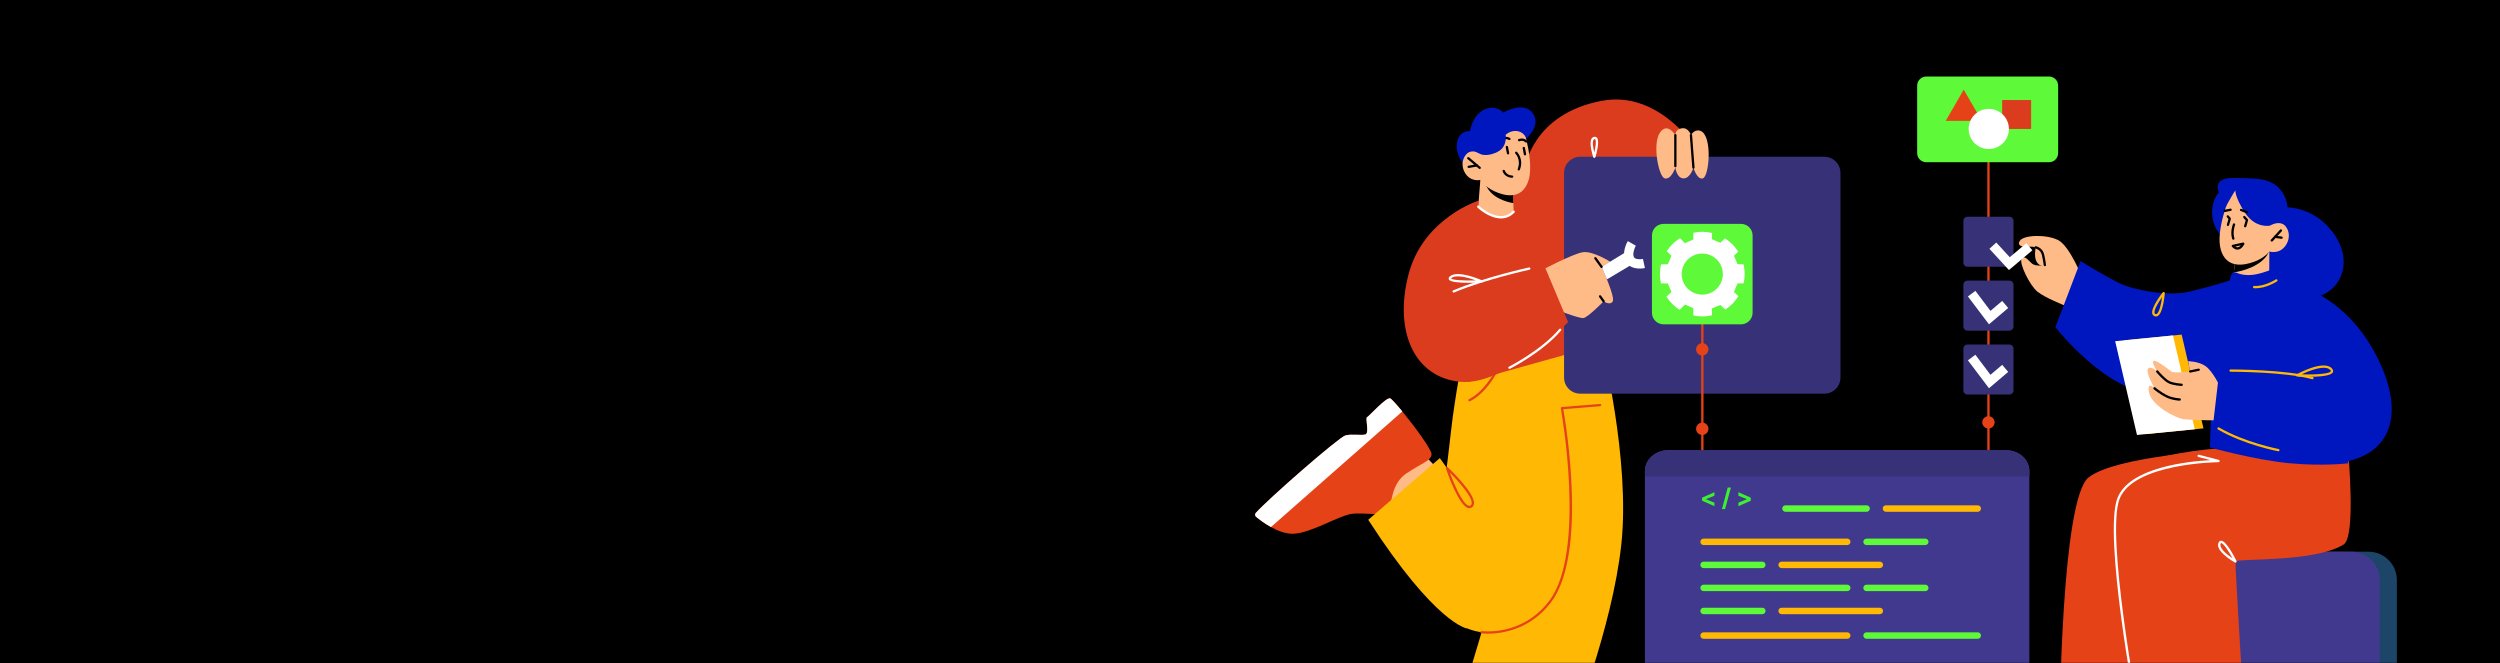 <svg width="980" height="260" viewBox="0 0 980 260" fill="none" xmlns="http://www.w3.org/2000/svg">
<path d="M980 0H0V260H980V0Z" fill="black"/>
<mask id="mask0_1455_33457" style="mask-type:alpha" maskUnits="userSpaceOnUse" x="480" y="0" width="500" height="260">
<path d="M980 0H480V260H980V0Z" fill="black"/>
</mask>
<g mask="url(#mask0_1455_33457)">
<path d="M536.855 196.8L552.159 212.04L567.537 187.866L558.887 178.956L536.855 196.8Z" fill="#FFBB87"/>
<path d="M544.957 156.153C543.384 155.605 536.681 163.156 535.869 163.555C535.058 163.954 536.968 169.898 535.158 170.321C533.348 170.745 530.065 170.022 527.431 170.67C524.96 171.268 497.049 195.654 492.256 201.075C491.856 201.536 491.931 202.246 492.43 202.645C493.529 203.555 495.663 205.187 498.21 206.608C500.993 208.153 504.289 209.424 507.322 209.212C514.499 208.701 524.722 202.134 529.903 201.436C535.095 200.738 543.346 202.77 544.457 200.066C545.568 197.374 545.344 189.586 551.285 185.586C557.227 181.586 560.834 180.739 561.171 178.184C561.396 176.465 554.606 167.231 549.7 161.287C547.353 158.434 545.443 156.328 544.944 156.153H544.957Z" fill="#E64218"/>
<path d="M544.957 156.153C543.384 155.605 536.681 163.156 535.87 163.555C535.058 163.954 536.968 169.898 535.158 170.321C533.348 170.745 530.065 170.022 527.432 170.67C524.96 171.268 497.049 195.654 492.256 201.075C491.857 201.536 491.931 202.246 492.431 202.645C493.529 203.555 495.664 205.187 498.21 206.608L549.713 161.287C547.366 158.434 545.456 156.328 544.957 156.153Z" fill="white"/>
<path d="M573.591 138.896C573.591 138.896 570.333 155.183 568.798 169.027C567.262 182.871 564.778 201.463 564.778 201.463C564.778 201.463 553.394 244.067 580.743 247.83C614.658 252.503 612.936 212.354 612.936 212.354L602.737 128.33L573.591 138.896Z" fill="#FFB904"/>
<path d="M536.343 203.754L564.416 179.58L572.78 191.343L575.039 246.345C575.039 246.345 562.819 244.7 536.343 203.754Z" fill="#FFB904"/>
<path d="M627.828 135.082C627.828 135.082 639.149 180.129 635.567 213.337C631.984 246.558 615.483 287.293 615.483 287.293L571.444 279.106L586.161 229.873L596.796 137.288L627.828 135.082Z" fill="#FFB904"/>
<path d="M583.241 248.413C588.271 248.413 599.68 247.08 607.994 236.127C622.349 217.211 613.873 166.37 612.824 160.414L627.279 159.243C627.529 159.218 627.716 159.006 627.691 158.757C627.666 158.508 627.454 158.308 627.204 158.346L612.25 159.554C612.125 159.554 612.001 159.629 611.926 159.729C611.851 159.828 611.813 159.966 611.838 160.09C611.938 160.651 621.962 216.227 607.27 235.578C596.672 249.535 580.969 247.404 580.819 247.379C580.57 247.342 580.345 247.516 580.308 247.765C580.27 248.015 580.445 248.239 580.695 248.276C580.732 248.276 581.681 248.413 583.253 248.413H583.241Z" fill="#E64218"/>
<path d="M575.976 199.204C576.35 199.204 576.7 199.092 577.024 198.856C577.511 198.494 577.773 197.983 577.823 197.335C578.085 193.173 567.937 183.553 567.513 183.142C567.363 182.993 567.126 182.98 566.951 183.092C566.776 183.205 566.701 183.429 566.764 183.616C567.263 185.074 571.732 197.958 575.414 199.117C575.601 199.179 575.801 199.204 575.988 199.204H575.976ZM568.286 185.173C571.619 188.525 577.074 194.606 576.912 197.273C576.887 197.647 576.75 197.921 576.487 198.108C576.238 198.295 575.988 198.332 575.689 198.232C573.317 197.485 569.984 189.734 568.286 185.161V185.173Z" fill="#E64218"/>
<path d="M576.037 157.338C576.1 157.338 576.175 157.325 576.237 157.288C582.341 154.31 586.261 146.908 586.423 146.596C586.535 146.372 586.448 146.098 586.223 145.986C585.998 145.874 585.724 145.961 585.611 146.173C585.574 146.247 581.667 153.624 575.825 156.465C575.6 156.577 575.501 156.852 575.613 157.076C575.688 157.238 575.85 157.338 576.025 157.338H576.037Z" fill="#E64218"/>
<path d="M582.116 77.999C582.116 77.999 561.62 82.398 554.767 104.429C547.914 126.46 575.575 149.674 575.575 149.674L627.827 135.083C627.827 135.083 621.561 78.522 615.307 72.865C609.041 67.208 582.116 77.987 582.116 77.987V77.999Z" fill="#DC3C1E"/>
<path d="M597.795 65.8C597.795 65.8 600.591 44.691 627.828 39.532C655.065 34.373 671.367 68.13 671.367 68.13L591.155 82.796L597.795 65.8Z" fill="#DC3C1E"/>
<path d="M595.81 56.566C595.81 56.566 604.523 50.535 601.128 44.816C597.745 39.096 589.307 44.105 589.307 44.105C589.307 44.105 586.386 40.753 581.767 42.984C577.149 45.214 576.225 51.37 576.225 51.37C576.225 51.37 571.707 50.959 571.07 56.442C570.433 61.925 576.025 67.22 576.025 67.22L595.81 56.554V56.566Z" fill="#0017BF"/>
<path d="M580.295 70.56L579.471 81.027C579.471 81.027 581.131 84.179 587.223 85.164C591.767 85.886 593.364 82.996 593.364 82.996L593.227 79.631L593.002 74.41L582.118 71.108L580.295 70.547V70.56Z" fill="#FFBB87"/>
<path d="M582.117 71.108C582.117 71.395 582.205 71.744 582.342 72.143C584.277 77.551 590.605 79.183 593.227 79.632L593.002 74.41L582.117 71.108Z" fill="black"/>
<path d="M597.209 50.735C597.209 50.735 601.677 64.292 598.944 71.407C596.21 78.523 589.632 76.753 585.775 74.959C581.918 73.164 580.295 70.548 580.295 70.548C580.295 70.548 576.45 71.457 574.278 67.769C572.106 64.068 574.016 60.242 576.238 59.52C578.46 58.809 580.844 60.579 580.844 60.579L579.209 56.604C579.209 56.604 589.37 38.162 597.221 50.71L597.209 50.735Z" fill="#FFBB87"/>
<path d="M580.032 66.247C580.157 66.247 580.294 66.197 580.382 66.085C580.544 65.898 580.519 65.611 580.332 65.449L575.876 61.686C575.688 61.524 575.401 61.549 575.239 61.736C575.077 61.923 575.102 62.209 575.289 62.371L579.745 66.135C579.832 66.209 579.932 66.247 580.045 66.247H580.032Z" fill="black"/>
<path d="M575.726 65.85C575.726 65.85 575.776 65.85 575.801 65.85L578.972 65.289C579.221 65.251 579.384 65.015 579.346 64.765C579.296 64.516 579.072 64.354 578.822 64.392L575.651 64.952C575.402 64.99 575.239 65.227 575.277 65.476C575.314 65.7 575.514 65.85 575.726 65.85Z" fill="black"/>
<path d="M588.034 55.607C588.159 55.607 588.284 55.557 588.371 55.458C589.832 53.838 591.392 54.822 591.454 54.86C591.666 54.997 591.941 54.934 592.078 54.723C592.216 54.511 592.153 54.224 591.941 54.1C591.167 53.601 589.27 53.103 587.685 54.847C587.51 55.034 587.535 55.321 587.722 55.495C587.809 55.57 587.922 55.607 588.022 55.607H588.034Z" fill="black"/>
<path d="M598.245 55.905C598.369 55.905 598.482 55.855 598.569 55.768C598.744 55.593 598.744 55.294 598.569 55.12C597.084 53.687 595.361 54.509 595.286 54.547C595.062 54.659 594.962 54.933 595.074 55.157C595.186 55.382 595.461 55.469 595.686 55.369C595.748 55.344 596.934 54.808 597.933 55.78C598.02 55.867 598.132 55.905 598.245 55.905Z" fill="black"/>
<path d="M595.361 66.833C595.548 66.833 595.71 66.721 595.785 66.546C597.408 62.359 594.786 59.68 594.674 59.568C594.499 59.394 594.212 59.394 594.037 59.568C593.863 59.742 593.863 60.029 594.037 60.216C594.137 60.316 596.334 62.596 594.936 66.222C594.849 66.459 594.961 66.721 595.198 66.808C595.248 66.833 595.311 66.833 595.361 66.833Z" fill="black"/>
<path d="M597.796 60.927C597.796 60.927 597.858 60.927 597.883 60.927C598.133 60.878 598.295 60.641 598.245 60.392L597.783 57.937C597.733 57.688 597.496 57.526 597.246 57.575C596.997 57.625 596.834 57.862 596.884 58.111L597.346 60.566C597.384 60.778 597.583 60.94 597.796 60.94V60.927Z" fill="black"/>
<path d="M591.154 60.541C591.154 60.541 591.216 60.541 591.241 60.541C591.491 60.492 591.653 60.255 591.603 60.006L591.141 57.551C591.092 57.302 590.854 57.14 590.605 57.189C590.355 57.239 590.193 57.476 590.243 57.725L590.705 60.18C590.742 60.392 590.942 60.554 591.154 60.554V60.541Z" fill="black"/>
<path d="M598.082 53.775C598.082 53.775 597.108 51.582 594.5 51.358C591.891 51.134 590.218 52.853 590.218 52.853C590.218 52.853 591.017 57.339 587.285 59.395C583.54 61.451 580.844 60.579 580.844 60.579L578.335 59.458L576.737 55.545L584.826 48.093L594.886 43.757L599.455 48.604L598.082 53.751V53.775Z" fill="#0017BF"/>
<path d="M592.727 69.687C593.026 69.687 593.226 69.476 593.213 69.226C593.213 68.977 593.014 68.815 592.751 68.778C592.652 68.803 590.604 68.778 589.88 66.859C589.793 66.622 589.531 66.51 589.294 66.597C589.057 66.684 588.944 66.946 589.032 67.183C589.781 69.177 591.74 69.687 592.714 69.687H592.727Z" fill="black"/>
<path d="M715.156 154.309H619.415C615.934 154.309 613.111 151.492 613.111 148.016V67.743C613.111 64.268 615.934 61.45 619.415 61.45L715.156 61.45C718.637 61.45 721.459 64.268 721.459 67.743V148.016C721.459 151.492 718.637 154.309 715.156 154.309Z" fill="#373178"/>
<path d="M603.374 106.409C603.374 106.409 616.493 99.468 620.475 98.87C624.457 98.272 631.26 102.645 631.26 102.645L627.828 104.627C627.828 104.627 633.195 116.34 632.196 118.122C631.198 119.904 628.614 118.122 628.614 118.122C628.614 118.122 622.448 124.477 620.663 124.676C618.878 124.876 609.329 121.1 609.329 121.1L603.362 106.409H603.374Z" fill="#FFBB87"/>
<path d="M605.16 103.632L576.725 113.75L579.645 78.722C579.645 78.722 557.839 85.364 552.084 107.794C546.317 130.223 554.668 148.08 572.555 149.675C590.443 151.258 614.696 126.261 614.696 126.261L605.16 103.632Z" fill="#DC3C1E"/>
<path d="M656.737 52.978C656.737 52.978 653.554 47.632 650.621 52.106C647.687 56.579 650.196 69.339 652.58 69.925C655.139 70.56 656.737 65.688 656.737 65.688C656.737 65.688 657.224 69.85 659.92 69.925C662.604 70 663.827 65.688 663.827 65.688C663.827 65.688 665.163 70.548 667.497 69.925C670.056 69.227 671.404 52.978 666.523 51.283C664.177 50.473 662.854 52.978 662.854 52.978C662.854 52.978 661.942 49.888 659.259 50.286C656.575 50.685 656.75 52.978 656.75 52.978H656.737Z" fill="#FFBB87"/>
<path d="M627.827 104.627L637.327 98.808L639.761 103.655L629.912 109.512L627.827 104.627Z" fill="white"/>
<path d="M642.794 105.275C640.759 105.275 638.35 104.652 637.239 102.433C635.554 99.069 637.814 94.957 638.088 94.508L641.246 96.315C640.834 97.038 639.811 99.43 640.497 100.801C640.984 101.773 643.131 101.698 644.042 101.511L644.804 105.075C644.242 105.2 643.543 105.275 642.807 105.275H642.794Z" fill="white"/>
<path d="M627.828 105.076C627.916 105.076 628.015 105.051 628.09 104.989C628.29 104.839 628.34 104.552 628.19 104.353L625.756 100.964C625.606 100.764 625.332 100.715 625.12 100.864C624.92 101.014 624.87 101.3 625.02 101.5L627.454 104.889C627.541 105.014 627.678 105.076 627.828 105.076Z" fill="black"/>
<path d="M628.627 118.57C628.714 118.57 628.814 118.545 628.889 118.483C629.089 118.333 629.139 118.059 628.989 117.847L627.604 115.916C627.454 115.717 627.167 115.667 626.967 115.804C626.767 115.953 626.717 116.228 626.867 116.439L628.253 118.371C628.34 118.495 628.477 118.558 628.627 118.558V118.57Z" fill="black"/>
<path d="M656.737 65.573C656.987 65.573 657.187 65.374 657.187 65.125V52.975C657.187 52.726 656.987 52.527 656.737 52.527C656.488 52.527 656.288 52.726 656.288 52.975V65.125C656.288 65.374 656.488 65.573 656.737 65.573Z" fill="black"/>
<path d="M663.828 66.147C664.115 66.122 664.302 65.91 664.277 65.661L663.303 52.951C663.278 52.702 663.054 52.515 662.817 52.527C662.567 52.552 662.38 52.764 662.392 53.013L663.366 65.724C663.378 65.96 663.578 66.147 663.815 66.147H663.828Z" fill="black"/>
<path d="M588.396 85.637C588.458 85.637 588.533 85.637 588.596 85.637C590.555 85.587 592.265 84.802 593.688 83.307C593.863 83.12 593.851 82.834 593.676 82.659C593.501 82.485 593.202 82.497 593.027 82.671C590.855 84.964 587.984 85.338 584.514 83.805C581.843 82.622 579.795 80.703 579.783 80.69C579.596 80.516 579.309 80.528 579.134 80.703C578.959 80.89 578.972 81.176 579.146 81.351C579.334 81.525 583.715 85.637 588.383 85.637H588.396Z" fill="white"/>
<path d="M569.834 114.695C569.834 114.695 569.959 114.695 570.009 114.658C582.079 109.562 599.38 105.761 599.555 105.724C599.805 105.674 599.954 105.425 599.904 105.188C599.855 104.939 599.605 104.789 599.368 104.839C599.193 104.876 581.805 108.689 569.659 113.823C569.422 113.923 569.322 114.185 569.422 114.421C569.497 114.596 569.659 114.695 569.847 114.695H569.834Z" fill="white"/>
<path d="M576.001 110.87C577.811 110.87 579.559 110.808 580.757 110.745C580.969 110.745 581.144 110.583 581.181 110.371C581.219 110.16 581.106 109.96 580.919 109.873C580.532 109.699 571.545 105.736 568.424 108.278C567.825 108.776 567.825 109.213 567.925 109.487C568.349 110.608 572.319 110.87 575.989 110.87H576.001ZM578.585 109.923C573.916 110.047 569.31 109.823 568.799 109.175C568.824 109.175 568.874 109.088 569.011 108.988C570.783 107.543 575.502 108.801 578.585 109.923Z" fill="white"/>
<path d="M624.982 61.913C625.194 61.913 625.356 61.776 625.418 61.589C625.73 60.555 627.203 55.321 625.993 53.976C625.805 53.764 625.443 53.539 624.894 53.639C624.457 53.726 624.108 53.976 623.871 54.374C622.785 56.206 624.37 61.066 624.545 61.614C624.607 61.801 624.782 61.926 624.982 61.926V61.913ZM625.156 54.511C625.256 54.511 625.294 54.549 625.319 54.574C625.83 55.147 625.481 57.589 624.969 59.758C624.532 58.05 624.12 55.733 624.657 54.823C624.757 54.648 624.894 54.549 625.069 54.524C625.106 54.524 625.131 54.524 625.169 54.524L625.156 54.511Z" fill="white"/>
<path d="M591.704 144.614C591.779 144.614 591.841 144.602 591.904 144.564C592.029 144.502 604.811 137.985 611.926 129.561C612.088 129.374 612.063 129.088 611.876 128.926C611.688 128.764 611.401 128.789 611.239 128.976C604.249 137.25 591.629 143.68 591.504 143.754C591.28 143.866 591.192 144.141 591.305 144.365C591.379 144.527 591.542 144.614 591.716 144.614H591.704Z" fill="white"/>
<path d="M658.497 184.665C658.61 184.665 658.709 184.627 658.797 184.553C658.984 184.391 658.997 184.092 658.834 183.917L654.578 179.219C654.403 179.032 654.116 179.02 653.929 179.182C653.741 179.344 653.729 179.643 653.891 179.817L658.148 184.515C658.235 184.615 658.36 184.665 658.485 184.665H658.497Z" fill="white"/>
<path d="M654.241 184.665C654.366 184.665 654.49 184.615 654.578 184.515L658.834 179.817C658.997 179.63 658.984 179.344 658.797 179.182C658.61 179.007 658.322 179.032 658.148 179.219L653.891 183.917C653.729 184.104 653.741 184.39 653.929 184.552C654.016 184.627 654.128 184.665 654.228 184.665H654.241Z" fill="white"/>
<path d="M685.36 248.426H754.388C757.009 248.426 759.144 246.295 759.144 243.678V187.779C759.144 185.162 757.009 183.031 754.388 183.031H685.36C682.738 183.031 680.604 185.162 680.604 187.779V243.678C680.604 246.295 682.738 248.426 685.36 248.426ZM754.388 183.928C756.51 183.928 758.232 185.648 758.232 187.766V243.666C758.232 245.784 756.51 247.504 754.388 247.504H685.36C683.238 247.504 681.515 245.784 681.515 243.666V187.766C681.515 185.648 683.238 183.928 685.36 183.928H754.388Z" fill="#E64218"/>
<path d="M681.053 195.953H758.694C758.944 195.953 759.144 195.753 759.144 195.492C759.144 195.23 758.944 195.031 758.694 195.031H681.053C680.803 195.031 680.604 195.23 680.604 195.492C680.604 195.753 680.803 195.953 681.053 195.953Z" fill="#E64218"/>
<path d="M749.582 192.538C749.707 192.538 749.844 192.488 749.932 192.376L754.063 187.516C754.226 187.329 754.201 187.043 754.013 186.881C753.826 186.719 753.539 186.744 753.377 186.931L749.245 191.79C749.083 191.977 749.108 192.264 749.295 192.426C749.382 192.501 749.482 192.538 749.595 192.538H749.582Z" fill="#E64218"/>
<path d="M753.726 192.538C753.826 192.538 753.939 192.501 754.026 192.426C754.213 192.264 754.238 191.977 754.076 191.79L749.944 186.931C749.782 186.744 749.495 186.719 749.308 186.881C749.12 187.043 749.095 187.329 749.258 187.516L753.389 192.376C753.477 192.488 753.602 192.538 753.739 192.538H753.726Z" fill="#E64218"/>
<path d="M928.456 318.993H861.949C855.814 318.993 850.84 314.028 850.84 307.903V227.355C850.84 221.23 855.814 216.265 861.949 216.265H928.456C934.591 216.265 939.565 221.23 939.565 227.355V307.903C939.565 314.028 934.591 318.993 928.456 318.993Z" fill="#1D4568"/>
<path d="M921.777 318.993H855.271C849.135 318.993 844.161 314.028 844.161 307.903V227.355C844.161 221.23 849.135 216.265 855.271 216.265H921.777C927.913 216.265 932.887 221.23 932.887 227.355V307.903C932.887 314.028 927.913 318.993 921.777 318.993Z" fill="#40398D"/>
<path d="M779.466 199.967C779.591 199.967 779.703 199.917 779.79 199.83C779.878 199.743 779.928 199.63 779.928 199.506V58.61C779.928 58.361 779.728 58.161 779.478 58.161C779.229 58.161 779.029 58.361 779.029 58.61V199.057L667.773 198.982V118.173C667.773 117.924 667.573 117.725 667.323 117.725C667.074 117.725 666.874 117.924 666.874 118.173V199.431C666.874 199.68 667.074 199.88 667.323 199.892L779.491 199.967H779.466Z" fill="#E64218"/>
<path d="M798.389 95.408C798.389 95.408 796.105 102.598 800.049 104.081C804.006 105.564 804.019 101.464 804.019 101.464L801.572 96.318L798.389 95.421V95.408Z" fill="#FFBB87"/>
<path d="M816.613 109.701C816.613 109.701 811.446 96.405 806.74 94.087C802.034 91.769 793.084 92.056 791.711 94.499C790.35 96.928 794.444 96.978 795.505 96.729C796.566 96.48 799.762 97.178 800.511 98.262C801.272 99.346 801.572 103.907 801.572 103.907C801.572 103.907 798.077 104.617 796.566 103.346C795.056 102.075 793.533 99.782 792.472 101.464C791.411 103.134 795.655 111.931 798.701 114.349C801.734 116.779 809.473 119.807 809.473 119.807L816.613 109.701Z" fill="#FFBB87"/>
<path d="M801.585 104.355C801.872 104.33 802.059 104.106 802.034 103.857C802.034 103.795 801.884 102.287 801.322 99.794C800.698 97.053 798.214 96.53 798.102 96.505C797.865 96.455 797.615 96.617 797.565 96.866C797.515 97.115 797.678 97.352 797.915 97.402C798.002 97.415 799.937 97.851 800.424 100.006C800.973 102.436 801.11 103.932 801.123 103.944C801.148 104.181 801.347 104.355 801.572 104.355H801.585Z" fill="black"/>
<path d="M771.264 84.953H787.666C788.563 84.953 789.289 85.678 789.289 86.573V102.946C789.289 103.841 788.563 104.566 787.666 104.566H771.264C770.368 104.566 769.642 103.841 769.642 102.946V86.573C769.642 85.678 770.368 84.953 771.264 84.953Z" fill="#373178"/>
<path d="M771.264 110H787.666C788.563 110 789.289 110.726 789.289 111.62V127.994C789.289 128.888 788.563 129.614 787.666 129.614H771.264C770.368 129.614 769.642 128.888 769.642 127.994V111.62C769.642 110.726 770.368 110 771.264 110Z" fill="#373178"/>
<path d="M771.264 135.044H787.666C788.563 135.044 789.289 135.77 789.289 136.664V153.038C789.289 153.933 788.563 154.658 787.666 154.658H771.264C770.368 154.658 769.642 153.933 769.642 153.038V136.664C769.642 135.77 770.368 135.044 771.264 135.044Z" fill="#373178"/>
<path d="M787.503 105.849L796.69 98.111L794.331 95.332L787.828 100.827L782.535 95.07L779.852 97.537L787.503 105.849Z" fill="white"/>
<path d="M779.677 127.133L787.217 120.728L784.858 117.962L780.264 121.862L774.347 114.012L771.426 116.205L779.677 127.133Z" fill="white"/>
<path d="M779.677 152.191L787.217 145.786L784.858 143.02L780.264 146.92L774.347 139.057L771.426 141.25L779.677 152.191Z" fill="white"/>
<path d="M803.22 30H755.1C753.128 30 751.53 31.595 751.53 33.564V60.031C751.53 62 753.128 63.595 755.1 63.595H803.22C805.192 63.595 806.79 62 806.79 60.031V33.564C806.79 31.595 805.192 30 803.22 30Z" fill="#5EF939"/>
<path d="M644.805 184.627V259.792C644.805 264.302 648.924 267.954 653.979 267.954H786.306C791.387 267.954 795.506 264.302 795.506 259.792V184.627C795.506 180.116 791.387 176.465 786.306 176.465H653.979C648.924 176.465 644.805 180.116 644.805 184.627Z" fill="#40398D"/>
<path d="M699.905 198.084H731.723C732.423 198.084 732.99 198.651 732.99 199.351C732.99 200.051 732.423 200.619 731.723 200.619H699.905C699.205 200.619 698.638 200.051 698.638 199.351C698.638 198.651 699.205 198.084 699.905 198.084Z" fill="#5EF939"/>
<path d="M667.808 211.134H724.117C724.817 211.134 725.385 211.701 725.385 212.401C725.385 213.101 724.817 213.669 724.117 213.669H667.808C667.108 213.669 666.541 213.101 666.541 212.401C666.541 211.701 667.108 211.134 667.808 211.134Z" fill="#FFB904"/>
<path d="M731.685 211.134H754.707C755.407 211.134 755.975 211.701 755.975 212.401C755.975 213.101 755.407 213.669 754.707 213.669H731.685C730.985 213.669 730.417 213.101 730.417 212.401C730.417 211.701 730.985 211.134 731.685 211.134Z" fill="#5EF939"/>
<path d="M667.808 247.87H724.117C724.817 247.87 725.385 248.437 725.385 249.137C725.385 249.837 724.817 250.405 724.117 250.405H667.808C667.108 250.405 666.541 249.837 666.541 249.137C666.541 248.437 667.108 247.87 667.808 247.87Z" fill="#FFB904"/>
<path d="M731.685 247.87H775.284C775.984 247.87 776.552 248.437 776.552 249.137C776.552 249.837 775.984 250.405 775.284 250.405H731.684C730.984 250.405 730.417 249.837 730.417 249.137C730.417 248.437 730.984 247.87 731.685 247.87Z" fill="#5EF939"/>
<path d="M667.808 229.194H724.117C724.817 229.194 725.385 229.761 725.385 230.461C725.385 231.161 724.817 231.729 724.117 231.729H667.808C667.108 231.729 666.541 231.161 666.541 230.461C666.541 229.761 667.108 229.194 667.808 229.194Z" fill="#5EF939"/>
<path d="M731.685 229.194H754.707C755.407 229.194 755.975 229.761 755.975 230.461C755.975 231.161 755.407 231.729 754.707 231.729H731.685C730.985 231.729 730.417 231.161 730.417 230.461C730.417 229.761 730.985 229.194 731.685 229.194Z" fill="#5EF939"/>
<path d="M736.897 222.699L698.398 222.699C697.698 222.699 697.131 222.131 697.131 221.431C697.131 220.731 697.698 220.164 698.398 220.164L736.897 220.164C737.597 220.164 738.165 220.731 738.165 221.431C738.165 222.131 737.597 222.699 736.897 222.699Z" fill="#FFB904"/>
<path d="M690.831 222.699L667.809 222.699C667.109 222.699 666.541 222.131 666.541 221.431C666.541 220.731 667.109 220.164 667.809 220.164L690.831 220.164C691.531 220.164 692.099 220.731 692.099 221.431C692.099 222.131 691.531 222.699 690.831 222.699Z" fill="#5EF939"/>
<path d="M736.897 240.759L698.398 240.759C697.698 240.759 697.131 240.191 697.131 239.491C697.131 238.791 697.698 238.224 698.398 238.224L736.897 238.224C737.597 238.224 738.165 238.791 738.165 239.491C738.165 240.191 737.597 240.759 736.897 240.759Z" fill="#FFB904"/>
<path d="M690.831 240.759L667.809 240.759C667.109 240.759 666.541 240.191 666.541 239.491C666.541 238.791 667.109 238.224 667.809 238.224L690.831 238.224C691.531 238.224 692.099 238.791 692.099 239.491C692.099 240.191 691.531 240.759 690.831 240.759Z" fill="#5EF939"/>
<path d="M667.216 196.281V195.09L672.06 192.941V194.318L668.769 195.651V195.71L672.06 197.043V198.42L667.216 196.281ZM678.522 191.105L676.237 199.572H674.997L677.272 191.105H678.522ZM686.304 196.281L681.46 198.42V197.043L684.751 195.71V195.651L681.46 194.318V192.941L686.304 195.09V196.281Z" fill="#3DF130"/>
<path d="M739.29 198.084H775.284C775.984 198.084 776.552 198.651 776.552 199.351C776.552 200.051 775.984 200.619 775.284 200.619H739.29C738.59 200.619 738.022 200.051 738.022 199.351C738.022 198.651 738.59 198.084 739.29 198.084Z" fill="#FFB904"/>
<path d="M890.384 81.675C890.384 81.675 903.853 78.061 913.864 90.311C923.887 102.56 917.659 117.637 901.781 117.201C885.916 116.765 882.221 100.578 882.221 100.578L890.372 81.688L890.384 81.675Z" fill="#0017BF"/>
<path d="M870.163 91.758C870.163 91.758 866.331 87.695 867.292 81.266C867.941 76.904 869.851 75.459 869.851 75.459C869.851 75.459 866.78 69.59 875.58 69.777C884.368 69.963 891.57 69.216 895.49 76.767C897.799 81.216 896.875 90.873 896.875 90.873L870.163 91.758Z" fill="#0017BF"/>
<path d="M889.586 98.609L889.524 109.313C889.524 109.313 887.576 112.378 881.298 112.852C876.617 113.201 875.156 110.796 875.156 110.796L876.342 101.438L887.689 99.02L889.586 98.609Z" fill="#FFBB87"/>
<path d="M889.573 97.963C889.548 98.25 889.436 98.599 889.261 98.997C886.827 104.331 878.364 106.511 875.668 106.736L876.342 101.452L889.573 97.963Z" fill="black"/>
<path d="M874.083 77.016C874.083 77.016 868.378 90.412 870.55 97.876C872.722 105.352 879.55 104.106 883.632 102.611C887.714 101.128 889.586 98.598 889.586 98.598C889.586 98.598 893.418 99.857 895.939 96.281C898.461 92.704 896.851 88.654 894.654 87.732C892.457 86.823 889.885 88.418 889.885 88.418L891.883 84.517C891.883 84.517 883.132 64.904 874.083 76.991V77.016Z" fill="#FFBB87"/>
<path d="M889.886 88.443C889.886 88.443 884.169 89.714 880.05 83.409C875.93 77.103 876.255 74.474 876.255 74.474L872.41 81.141C872.41 81.141 871.437 76.593 873.209 73.639C874.982 70.686 876.892 71.259 876.892 71.259L889.624 74.175L893.156 84.243L889.898 88.443H889.886Z" fill="#0017BF"/>
<path d="M875.468 93.988C875.468 93.988 875.567 93.988 875.605 93.963C875.842 93.888 875.979 93.626 875.892 93.39C875.081 90.91 876.154 88.206 876.167 88.181C876.267 87.944 876.154 87.683 875.917 87.583C875.68 87.483 875.418 87.595 875.318 87.832C875.268 87.957 874.107 90.873 875.018 93.664C875.081 93.851 875.255 93.975 875.455 93.975L875.468 93.988Z" fill="black"/>
<path d="M890.547 94.71C890.671 94.71 890.796 94.66 890.884 94.561L894.454 90.66C894.628 90.473 894.616 90.187 894.429 90.012C894.241 89.838 893.954 89.85 893.779 90.037L890.209 93.938C890.035 94.124 890.047 94.411 890.234 94.585C890.322 94.66 890.434 94.71 890.547 94.71Z" fill="black"/>
<path d="M894.379 93.626C894.603 93.626 894.803 93.465 894.828 93.228C894.865 92.979 894.691 92.754 894.441 92.717L891.92 92.38C891.67 92.356 891.445 92.517 891.408 92.767C891.37 93.016 891.545 93.24 891.795 93.278L894.316 93.614C894.316 93.614 894.354 93.614 894.379 93.614V93.626Z" fill="black"/>
<path d="M872.072 83.12C872.072 83.12 872.135 83.12 872.16 83.12L874.469 82.672C874.718 82.622 874.881 82.385 874.831 82.136C874.781 81.887 874.544 81.737 874.294 81.775L871.985 82.223C871.735 82.273 871.573 82.51 871.623 82.759C871.66 82.971 871.86 83.133 872.072 83.133V83.12Z" fill="black"/>
<path d="M880.885 83.656C881.073 83.656 881.247 83.544 881.31 83.357C881.397 83.121 881.272 82.859 881.048 82.772L878.651 81.874C878.414 81.787 878.152 81.912 878.064 82.136C877.977 82.373 878.102 82.635 878.327 82.722L880.723 83.619C880.723 83.619 880.823 83.644 880.885 83.644V83.656Z" fill="black"/>
<path d="M873.358 88.59C873.558 88.59 873.745 88.466 873.795 88.266L874.494 85.849C874.532 85.699 874.494 85.55 874.407 85.425L873.646 84.541C873.483 84.354 873.196 84.329 873.009 84.491C872.822 84.653 872.797 84.939 872.959 85.126L873.558 85.837L872.934 88.03C872.859 88.266 873.009 88.528 873.246 88.59C873.284 88.59 873.333 88.603 873.371 88.603L873.358 88.59Z" fill="black"/>
<path d="M880.123 89.116C880.323 89.116 880.498 88.991 880.56 88.792L881.259 86.374C881.297 86.225 881.259 86.063 881.159 85.951L880.111 84.779C879.949 84.592 879.649 84.58 879.462 84.742C879.274 84.904 879.262 85.191 879.424 85.39L880.298 86.374L879.674 88.555C879.599 88.792 879.749 89.053 879.986 89.116C880.023 89.116 880.073 89.128 880.111 89.128L880.123 89.116Z" fill="black"/>
<path d="M877.091 97.85C877.203 97.85 877.316 97.85 877.428 97.825C878.913 97.576 879.737 95.781 879.775 95.707C879.849 95.544 879.825 95.37 879.712 95.233C879.6 95.096 879.425 95.034 879.263 95.071L875.169 95.968C875.006 96.006 874.881 96.118 874.832 96.28C874.782 96.442 874.832 96.604 874.931 96.728C875.63 97.488 876.354 97.862 877.078 97.862L877.091 97.85ZM878.389 96.192C878.089 96.541 877.715 96.853 877.278 96.928C876.954 96.99 876.617 96.89 876.255 96.653L878.389 96.192Z" fill="black"/>
<path d="M870.925 176.453C870.925 176.453 829.533 178.783 818.773 187.107C808.013 195.431 807.414 282.57 807.414 282.57L841.179 286.408L841.491 201.101L870.925 176.453Z" fill="#E64218"/>
<path d="M892.332 109.924C892.332 109.924 891.146 105.762 890.547 105.762C889.761 105.762 885.417 107.856 881.46 107.831C877.515 107.806 876.829 106.572 875.655 106.734C874.482 106.896 874.045 109.924 874.045 109.924C874.045 109.924 866.73 112.354 858.23 114.323C849.729 116.292 836.373 113.713 830.756 110.984C825.139 108.255 815.577 102.348 815.577 102.348L805.704 128.254C805.704 128.254 825.738 153.862 844.112 154.011C862.486 154.161 884.643 150.522 884.643 150.522L892.32 109.912L892.332 109.924Z" fill="#0017BF"/>
<path d="M920.53 177.788C920.53 177.788 923.563 210.361 918.72 213.426C907.411 220.591 876.442 218.784 876.292 220.118C876.142 221.451 879.762 280.827 879.762 280.827L838.957 288.429C838.957 288.429 823.965 201.763 832.453 187.782C840.929 173.8 890.934 175.121 890.934 175.121L920.517 177.788H920.53Z" fill="#E64218"/>
<path d="M841.092 170.173L863.76 167.918L855.209 131.158L832.541 133.413L841.092 170.173Z" fill="#FFB904"/>
<path d="M837.696 170.509L860.352 168.266L851.801 131.494L829.145 133.749L837.696 170.509Z" fill="white"/>
<path d="M867.142 147.508L866.293 175.395C866.293 175.395 884.205 180.392 897.711 181.613C911.217 182.822 920.479 181.613 920.479 181.613V170.859L867.129 147.52L867.142 147.508Z" fill="#0017BF"/>
<path d="M870.063 151.132C870.063 151.132 867.354 145.525 864.621 143.556C861.887 141.587 857.718 141.6 857.718 141.6L858.542 145.6C858.542 145.6 852.188 146.435 851.115 145.6C850.041 144.765 845.485 141.126 844.274 141.438C843.064 141.737 845.635 145.6 845.635 145.6C845.635 145.6 842.901 143.095 841.99 144.615C841.079 146.136 844.574 152.192 844.574 152.192C844.574 152.192 841.391 149.014 842.452 154.011C843.513 159.008 852.75 163.855 855.945 164.316C859.141 164.765 871.936 164.815 871.936 164.815L870.051 151.132H870.063Z" fill="#FFBB87"/>
<path d="M858.541 146.062C858.541 146.062 858.604 146.062 858.629 146.062L861.974 145.376C862.224 145.327 862.373 145.09 862.323 144.841C862.274 144.591 862.036 144.442 861.787 144.492L858.441 145.177C858.192 145.227 858.042 145.464 858.092 145.713C858.142 145.925 858.329 146.074 858.541 146.074V146.062Z" fill="black"/>
<path d="M855.209 151.294C855.446 151.294 855.646 151.107 855.658 150.858C855.658 150.609 855.471 150.397 855.221 150.384C855.196 150.384 852.101 150.222 850.391 149.375C848.668 148.515 846.009 145.35 845.984 145.325C845.822 145.126 845.535 145.113 845.348 145.275C845.16 145.437 845.135 145.724 845.285 145.911C845.398 146.048 848.106 149.25 849.979 150.197C851.864 151.145 855.034 151.294 855.171 151.307C855.171 151.307 855.184 151.307 855.196 151.307L855.209 151.294Z" fill="black"/>
<path d="M854.447 157.052C854.697 157.052 854.896 156.853 854.896 156.603C854.896 156.354 854.709 156.142 854.447 156.142C854.422 156.142 851.876 156.068 849.704 155.021C846.883 153.663 844.898 151.881 844.873 151.868C844.686 151.706 844.399 151.719 844.224 151.906C844.062 152.092 844.074 152.379 844.261 152.554C844.349 152.628 846.358 154.423 849.304 155.856C851.651 156.99 854.31 157.064 854.422 157.077L854.447 157.052Z" fill="black"/>
<path d="M784.845 39.211H796.204V50.55H784.845V39.211Z" fill="#DC3C1E"/>
<path d="M769.779 35.148L766.246 41.267L762.714 47.385H769.779H776.856L773.324 41.267L769.779 35.148Z" fill="#E64218"/>
<path d="M779.602 58.425C775.245 58.425 771.713 54.899 771.713 50.549C771.713 46.2 775.245 42.674 779.602 42.674C783.959 42.674 787.491 46.2 787.491 50.549C787.491 54.899 783.959 58.425 779.602 58.425Z" fill="white"/>
<path d="M664.864 136.939C664.864 138.272 665.95 139.357 667.285 139.357C668.621 139.357 669.707 138.272 669.707 136.939C669.707 135.606 668.621 134.522 667.285 134.522C665.95 134.522 664.864 135.606 664.864 136.939Z" fill="#E64218"/>
<path d="M667.285 170.511C665.948 170.511 664.864 169.429 664.864 168.094C664.864 166.759 665.948 165.676 667.285 165.676C668.623 165.676 669.707 166.759 669.707 168.094C669.707 169.429 668.623 170.511 667.285 170.511Z" fill="#E64218"/>
<path d="M777.044 165.563C777.044 166.896 778.129 167.981 779.465 167.981C780.801 167.981 781.887 166.896 781.887 165.563C781.887 164.23 780.801 163.146 779.465 163.146C778.129 163.146 777.044 164.23 777.044 165.563Z" fill="#E64218"/>
<path d="M644.804 184.627V186.795H795.518V184.627C795.518 180.116 791.398 176.465 786.318 176.465H653.991C648.936 176.465 644.817 180.116 644.817 184.627H644.804Z" fill="#373178"/>
<path d="M837.809 279.306C837.809 279.306 837.859 279.306 837.896 279.306C838.146 279.256 838.308 279.019 838.258 278.77C838.133 278.085 825.451 209.899 830.843 195.643C836.186 181.55 869.327 181.189 869.664 181.176C869.889 181.176 870.088 181.002 870.113 180.777C870.138 180.553 870.001 180.341 869.776 180.279L862 178.26C861.763 178.198 861.513 178.347 861.45 178.584C861.388 178.821 861.538 179.07 861.775 179.145L866.518 180.379C857.918 180.827 834.613 183.157 830.007 195.319C824.515 209.811 836.847 276.128 837.372 278.945C837.409 279.156 837.609 279.318 837.821 279.318L837.809 279.306Z" fill="white"/>
<path d="M890.547 109.614C890.547 109.614 916.686 110.224 931.715 139.769C946.744 169.327 930.953 184.479 905.451 181.14C879.95 177.8 867.13 169.775 867.13 169.775L870.051 144.716L890.547 109.614Z" fill="#0017BF"/>
<path d="M906.487 148.678C906.687 148.678 906.874 148.554 906.924 148.354C906.999 148.118 906.849 147.856 906.612 147.794C896.152 144.803 874.594 144.828 874.382 144.815C874.132 144.815 873.933 145.015 873.933 145.276C873.933 145.526 874.132 145.725 874.382 145.725C875.306 145.725 896.189 145.762 906.362 148.666C906.4 148.666 906.45 148.678 906.487 148.678Z" fill="#FFB904"/>
<path d="M884.281 113.003C888.437 113.003 892.407 110.411 892.582 110.299C892.794 110.162 892.844 109.875 892.706 109.676C892.569 109.464 892.282 109.414 892.07 109.551C892.032 109.576 887.726 112.367 883.657 112.081C883.407 112.043 883.182 112.255 883.17 112.504C883.157 112.753 883.345 112.978 883.594 112.99C883.819 113.003 884.044 113.015 884.268 113.015L884.281 113.003Z" fill="#FFB904"/>
<path d="M845.135 124.067C845.41 124.067 845.672 123.992 845.909 123.83C847.944 122.546 848.543 115.705 848.606 114.933C848.618 114.733 848.506 114.546 848.318 114.472C848.131 114.397 847.919 114.459 847.794 114.609C847.307 115.219 843.063 120.677 843.7 122.982C843.825 123.444 844.137 123.78 844.586 123.954C844.773 124.029 844.948 124.054 845.123 124.054L845.135 124.067ZM847.532 116.49C847.182 119.157 846.459 122.422 845.435 123.057C845.273 123.169 845.11 123.182 844.923 123.107C844.736 123.032 844.636 122.92 844.586 122.733C844.274 121.587 845.959 118.683 847.532 116.478V116.49Z" fill="#FFB904"/>
<path d="M905.014 147.707C908.996 147.707 913.814 147.395 914.501 145.912C914.651 145.588 914.713 145.052 914.101 144.405C910.868 140.915 900.67 146.498 900.246 146.735C900.071 146.834 899.984 147.034 900.021 147.233C900.059 147.433 900.233 147.57 900.446 147.582C901.419 147.632 903.129 147.707 905.014 147.707ZM910.868 144.155C911.954 144.155 912.866 144.405 913.44 145.028C913.552 145.152 913.752 145.389 913.677 145.538C913.203 146.535 907.66 146.922 902.206 146.76C904.615 145.601 908.247 144.168 910.868 144.168V144.155Z" fill="#FFB904"/>
<path d="M876.304 220.565C876.417 220.565 876.529 220.527 876.616 220.44C876.766 220.303 876.804 220.091 876.716 219.904C875.78 218.035 872.61 211.967 870.687 211.967C870.35 211.967 869.913 212.129 869.639 212.777C868.303 215.992 875.281 220.054 876.08 220.503C876.155 220.54 876.229 220.565 876.304 220.565ZM870.7 212.876C871.499 212.876 873.471 215.755 875.143 218.845C872.922 217.362 869.788 214.808 870.488 213.126C870.525 213.026 870.6 212.876 870.687 212.876H870.7Z" fill="white"/>
<path d="M893.118 176.915C893.33 176.915 893.53 176.766 893.567 176.541C893.617 176.292 893.455 176.055 893.205 176.006C893.08 175.981 880.049 173.501 869.9 167.57C869.676 167.445 869.401 167.52 869.276 167.731C869.151 167.943 869.226 168.23 869.439 168.355C879.724 174.373 892.906 176.878 893.043 176.903C893.068 176.903 893.105 176.903 893.13 176.903L893.118 176.915Z" fill="#FFB904"/>
<path d="M682.464 127.145H652.119C649.602 127.145 647.562 125.108 647.562 122.597V92.304C647.562 89.792 649.602 87.756 652.119 87.756H682.464C684.98 87.756 687.02 89.792 687.02 92.304V122.597C687.02 125.108 684.98 127.145 682.464 127.145Z" fill="#5EF939"/>
<path d="M681.103 111.108L679.705 114.448L681.452 116.105C680.154 118.223 678.381 120.03 676.297 121.376L674.35 119.532L671.029 120.94L671.142 123.582C669.906 123.868 668.62 124.03 667.297 124.03C666.099 124.03 664.925 123.906 663.789 123.656V120.815L660.482 119.382L658.447 121.476C656.35 120.155 654.577 118.385 653.254 116.304L655.201 114.46L653.803 111.121L651.095 111.096C650.833 109.924 650.695 108.703 650.695 107.445C650.695 106.124 650.845 104.84 651.145 103.607L653.803 103.582L655.201 100.242L653.342 98.473C654.677 96.404 656.475 94.647 658.572 93.351L660.482 95.32L663.789 93.887V91.245C664.925 90.996 666.099 90.872 667.297 90.872C668.62 90.872 669.906 91.021 671.142 91.32L671.042 93.763L674.362 95.171L676.184 93.439C678.282 94.772 680.067 96.554 681.39 98.66L679.717 100.242L681.115 103.569L683.462 103.594C683.749 104.828 683.911 106.111 683.911 107.432C683.911 108.678 683.774 109.899 683.512 111.071L681.128 111.096L681.103 111.108ZM675.348 107.445C675.348 102.996 671.741 99.395 667.284 99.395C662.828 99.395 659.221 102.996 659.221 107.445C659.221 111.893 662.828 115.494 667.284 115.494C671.741 115.494 675.348 111.893 675.348 107.445Z" fill="white"/>
</g>
</svg>
